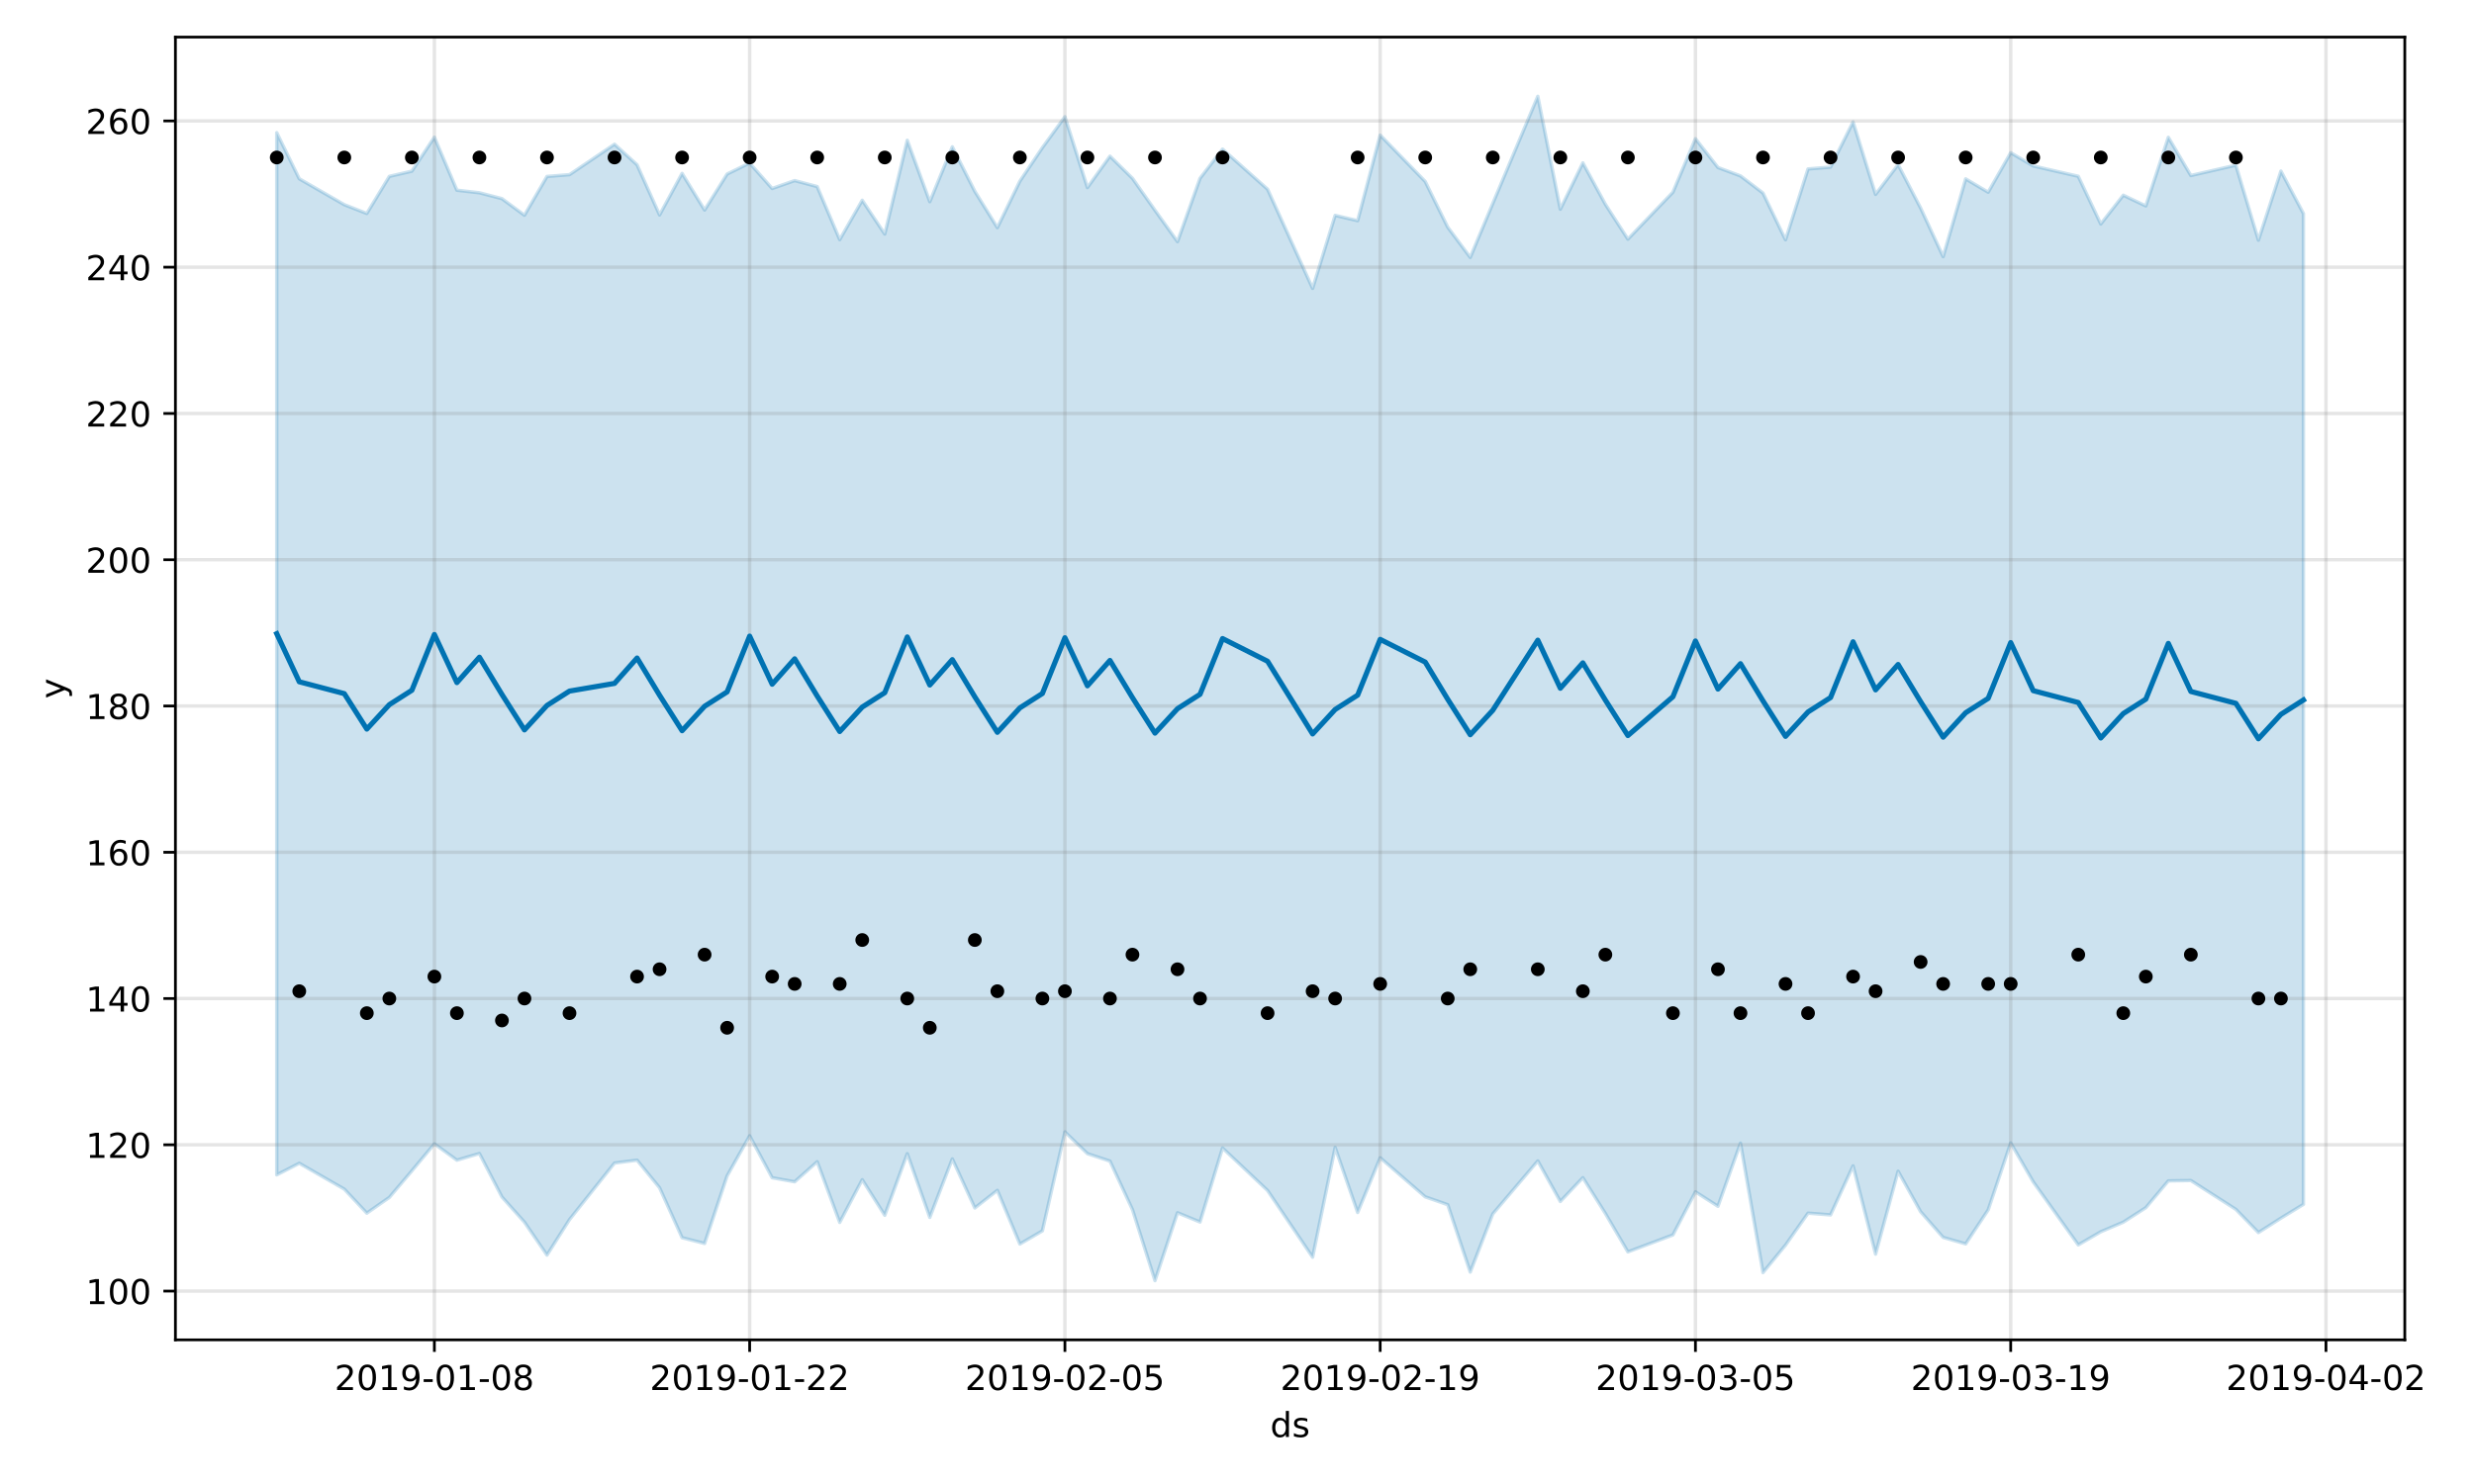 <?xml version="1.0" encoding="utf-8" standalone="no"?>
<!DOCTYPE svg PUBLIC "-//W3C//DTD SVG 1.1//EN"
  "http://www.w3.org/Graphics/SVG/1.1/DTD/svg11.dtd">
<!-- Created with matplotlib (https://matplotlib.org/) -->
<svg height="432pt" version="1.1" viewBox="0 0 720 432" width="720pt" xmlns="http://www.w3.org/2000/svg" xmlns:xlink="http://www.w3.org/1999/xlink">
 <defs>
  <style type="text/css">
*{stroke-linecap:butt;stroke-linejoin:round;}
  </style>
 </defs>
 <g id="figure_1">
  <g id="patch_1">
   <path d="M 0 432 
L 720 432 
L 720 0 
L 0 0 
z
" style="fill:#ffffff;"/>
  </g>
  <g id="axes_1">
   <g id="patch_2">
    <path d="M 51.05 390.04 
L 699.857 390.04 
L 699.857 10.8 
L 51.05 10.8 
z
" style="fill:#ffffff;"/>
   </g>
   <g id="PolyCollection_1">
    <defs>
     <path d="M 80.541 -393.381 
L 80.541 -89.996 
L 87.095 -93.361 
L 100.202 -85.835 
L 106.756 -78.847 
L 113.309 -83.424 
L 119.863 -91.156 
L 126.417 -99.025 
L 132.97 -94.269 
L 139.524 -96.205 
L 146.077 -83.553 
L 152.631 -76.226 
L 159.185 -66.635 
L 165.738 -76.969 
L 178.845 -93.434 
L 185.399 -94.267 
L 191.953 -86.237 
L 198.506 -71.701 
L 205.06 -70.023 
L 211.613 -89.685 
L 218.167 -101.369 
L 224.721 -89.151 
L 231.274 -87.975 
L 237.828 -93.815 
L 244.381 -76.148 
L 250.935 -88.583 
L 257.489 -78.221 
L 264.042 -96.158 
L 270.596 -77.611 
L 277.15 -94.63 
L 283.703 -80.352 
L 290.257 -85.482 
L 296.81 -69.856 
L 303.364 -73.686 
L 309.918 -102.503 
L 316.471 -96.165 
L 323.025 -93.994 
L 329.578 -79.874 
L 336.132 -59.198 
L 342.686 -78.969 
L 349.239 -76.263 
L 355.793 -97.801 
L 368.9 -85.433 
L 382.007 -66.019 
L 388.561 -97.973 
L 395.114 -79.036 
L 401.668 -94.967 
L 414.775 -83.598 
L 421.329 -81.304 
L 427.883 -61.686 
L 434.436 -78.603 
L 447.543 -94.046 
L 454.097 -82.238 
L 460.651 -89.167 
L 467.204 -78.758 
L 473.758 -67.573 
L 486.865 -72.503 
L 493.419 -85.05 
L 499.972 -80.842 
L 506.526 -99.226 
L 513.079 -61.543 
L 519.633 -69.539 
L 526.187 -78.841 
L 532.74 -78.332 
L 539.294 -92.609 
L 545.847 -66.917 
L 552.401 -91.048 
L 558.955 -79.262 
L 565.508 -71.784 
L 572.062 -69.901 
L 578.616 -79.803 
L 585.169 -99.294 
L 591.723 -87.96 
L 604.83 -69.609 
L 611.384 -73.428 
L 617.937 -76.222 
L 624.491 -80.435 
L 631.044 -88.238 
L 637.598 -88.341 
L 650.705 -79.944 
L 657.259 -73.201 
L 663.812 -77.386 
L 670.366 -81.41 
L 670.366 -369.826 
L 670.366 -369.826 
L 663.812 -382.202 
L 657.259 -362.085 
L 650.705 -383.914 
L 637.598 -380.907 
L 631.044 -392.021 
L 624.491 -372.054 
L 617.937 -375.173 
L 611.384 -366.795 
L 604.83 -380.685 
L 591.723 -383.688 
L 585.169 -387.545 
L 578.616 -376.045 
L 572.062 -379.928 
L 565.508 -357.292 
L 558.955 -371.444 
L 552.401 -384.07 
L 545.847 -375.412 
L 539.294 -396.512 
L 532.74 -383.364 
L 526.187 -382.821 
L 519.633 -362.2 
L 513.079 -375.811 
L 506.526 -380.797 
L 499.972 -383.238 
L 493.419 -391.626 
L 486.865 -376.052 
L 473.758 -362.384 
L 467.204 -372.544 
L 460.651 -384.582 
L 454.097 -371.089 
L 447.543 -403.962 
L 434.436 -372.758 
L 427.883 -357.065 
L 421.329 -365.869 
L 414.775 -379.168 
L 401.668 -392.668 
L 395.114 -367.762 
L 388.561 -369.302 
L 382.007 -348.052 
L 368.9 -376.914 
L 355.793 -388.584 
L 349.239 -380.084 
L 342.686 -361.66 
L 336.132 -370.795 
L 329.578 -380.085 
L 323.025 -386.532 
L 316.471 -377.391 
L 309.918 -398.018 
L 303.364 -389.014 
L 296.81 -379.254 
L 290.257 -365.742 
L 283.703 -376.313 
L 277.15 -389.254 
L 270.596 -373.282 
L 264.042 -391.161 
L 257.489 -363.867 
L 250.935 -373.703 
L 244.381 -362.241 
L 237.828 -377.69 
L 231.274 -379.432 
L 224.721 -377.131 
L 218.167 -384.53 
L 211.613 -381.339 
L 205.06 -370.859 
L 198.506 -381.523 
L 191.953 -369.423 
L 185.399 -384.034 
L 178.845 -390.013 
L 165.738 -381.158 
L 159.185 -380.632 
L 152.631 -369.347 
L 146.077 -374.176 
L 139.524 -375.884 
L 132.97 -376.633 
L 126.417 -392.06 
L 119.863 -382.173 
L 113.309 -380.656 
L 106.756 -369.859 
L 100.202 -372.423 
L 87.095 -379.963 
L 80.541 -393.381 
z
" id="m16033a9726" style="stroke:#0072b2;stroke-opacity:0.2;"/>
    </defs>
    <g clip-path="url(#pa8def4786b)">
     <use style="fill:#0072b2;fill-opacity:0.2;stroke:#0072b2;stroke-opacity:0.2;" x="0" xlink:href="#m16033a9726" y="432"/>
    </g>
   </g>
   <g id="matplotlib.axis_1">
    <g id="xtick_1">
     <g id="line2d_1">
      <path clip-path="url(#pa8def4786b)" d="M 126.417 390.04 
L 126.417 10.8 
" style="fill:none;stroke:#808080;stroke-linecap:square;stroke-opacity:0.2;"/>
     </g>
     <g id="line2d_2">
      <defs>
       <path d="M 0 0 
L 0 3.5 
" id="m06841e1b69" style="stroke:#000000;stroke-width:0.8;"/>
      </defs>
      <g>
       <use style="stroke:#000000;stroke-width:0.8;" x="126.417" xlink:href="#m06841e1b69" y="390.04"/>
      </g>
     </g>
     <g id="text_1">
      <!-- 2019-01-08 -->
      <defs>
       <path d="M 19.188 8.297 
L 53.609 8.297 
L 53.609 0 
L 7.328 0 
L 7.328 8.297 
Q 12.938 14.109 22.625 23.891 
Q 32.328 33.688 34.812 36.531 
Q 39.547 41.844 41.422 45.531 
Q 43.312 49.219 43.312 52.781 
Q 43.312 58.594 39.234 62.25 
Q 35.156 65.922 28.609 65.922 
Q 23.969 65.922 18.812 64.312 
Q 13.672 62.703 7.812 59.422 
L 7.812 69.391 
Q 13.766 71.781 18.938 73 
Q 24.125 74.219 28.422 74.219 
Q 39.75 74.219 46.484 68.547 
Q 53.219 62.891 53.219 53.422 
Q 53.219 48.922 51.531 44.891 
Q 49.859 40.875 45.406 35.406 
Q 44.188 33.984 37.641 27.219 
Q 31.109 20.453 19.188 8.297 
z
" id="DejaVuSans-50"/>
       <path d="M 31.781 66.406 
Q 24.172 66.406 20.328 58.906 
Q 16.5 51.422 16.5 36.375 
Q 16.5 21.391 20.328 13.891 
Q 24.172 6.391 31.781 6.391 
Q 39.453 6.391 43.281 13.891 
Q 47.125 21.391 47.125 36.375 
Q 47.125 51.422 43.281 58.906 
Q 39.453 66.406 31.781 66.406 
z
M 31.781 74.219 
Q 44.047 74.219 50.516 64.516 
Q 56.984 54.828 56.984 36.375 
Q 56.984 17.969 50.516 8.266 
Q 44.047 -1.422 31.781 -1.422 
Q 19.531 -1.422 13.062 8.266 
Q 6.594 17.969 6.594 36.375 
Q 6.594 54.828 13.062 64.516 
Q 19.531 74.219 31.781 74.219 
z
" id="DejaVuSans-48"/>
       <path d="M 12.406 8.297 
L 28.516 8.297 
L 28.516 63.922 
L 10.984 60.406 
L 10.984 69.391 
L 28.422 72.906 
L 38.281 72.906 
L 38.281 8.297 
L 54.391 8.297 
L 54.391 0 
L 12.406 0 
z
" id="DejaVuSans-49"/>
       <path d="M 10.984 1.516 
L 10.984 10.5 
Q 14.703 8.734 18.5 7.812 
Q 22.312 6.891 25.984 6.891 
Q 35.75 6.891 40.891 13.453 
Q 46.047 20.016 46.781 33.406 
Q 43.953 29.203 39.594 26.953 
Q 35.25 24.703 29.984 24.703 
Q 19.047 24.703 12.672 31.312 
Q 6.297 37.938 6.297 49.422 
Q 6.297 60.641 12.938 67.422 
Q 19.578 74.219 30.609 74.219 
Q 43.266 74.219 49.922 64.516 
Q 56.594 54.828 56.594 36.375 
Q 56.594 19.141 48.406 8.859 
Q 40.234 -1.422 26.422 -1.422 
Q 22.703 -1.422 18.891 -0.688 
Q 15.094 0.047 10.984 1.516 
z
M 30.609 32.422 
Q 37.25 32.422 41.125 36.953 
Q 45.016 41.5 45.016 49.422 
Q 45.016 57.281 41.125 61.844 
Q 37.25 66.406 30.609 66.406 
Q 23.969 66.406 20.094 61.844 
Q 16.219 57.281 16.219 49.422 
Q 16.219 41.5 20.094 36.953 
Q 23.969 32.422 30.609 32.422 
z
" id="DejaVuSans-57"/>
       <path d="M 4.891 31.391 
L 31.203 31.391 
L 31.203 23.391 
L 4.891 23.391 
z
" id="DejaVuSans-45"/>
       <path d="M 31.781 34.625 
Q 24.75 34.625 20.719 30.859 
Q 16.703 27.094 16.703 20.516 
Q 16.703 13.922 20.719 10.156 
Q 24.75 6.391 31.781 6.391 
Q 38.812 6.391 42.859 10.172 
Q 46.922 13.969 46.922 20.516 
Q 46.922 27.094 42.891 30.859 
Q 38.875 34.625 31.781 34.625 
z
M 21.922 38.812 
Q 15.578 40.375 12.031 44.719 
Q 8.5 49.078 8.5 55.328 
Q 8.5 64.062 14.719 69.141 
Q 20.953 74.219 31.781 74.219 
Q 42.672 74.219 48.875 69.141 
Q 55.078 64.062 55.078 55.328 
Q 55.078 49.078 51.531 44.719 
Q 48 40.375 41.703 38.812 
Q 48.828 37.156 52.797 32.312 
Q 56.781 27.484 56.781 20.516 
Q 56.781 9.906 50.312 4.234 
Q 43.844 -1.422 31.781 -1.422 
Q 19.734 -1.422 13.25 4.234 
Q 6.781 9.906 6.781 20.516 
Q 6.781 27.484 10.781 32.312 
Q 14.797 37.156 21.922 38.812 
z
M 18.312 54.391 
Q 18.312 48.734 21.844 45.562 
Q 25.391 42.391 31.781 42.391 
Q 38.141 42.391 41.719 45.562 
Q 45.312 48.734 45.312 54.391 
Q 45.312 60.062 41.719 63.234 
Q 38.141 66.406 31.781 66.406 
Q 25.391 66.406 21.844 63.234 
Q 18.312 60.062 18.312 54.391 
z
" id="DejaVuSans-56"/>
      </defs>
      <g transform="translate(97.359 404.638)scale(0.1 -0.1)">
       <use xlink:href="#DejaVuSans-50"/>
       <use x="63.623" xlink:href="#DejaVuSans-48"/>
       <use x="127.246" xlink:href="#DejaVuSans-49"/>
       <use x="190.869" xlink:href="#DejaVuSans-57"/>
       <use x="254.492" xlink:href="#DejaVuSans-45"/>
       <use x="290.576" xlink:href="#DejaVuSans-48"/>
       <use x="354.199" xlink:href="#DejaVuSans-49"/>
       <use x="417.822" xlink:href="#DejaVuSans-45"/>
       <use x="453.906" xlink:href="#DejaVuSans-48"/>
       <use x="517.529" xlink:href="#DejaVuSans-56"/>
      </g>
     </g>
    </g>
    <g id="xtick_2">
     <g id="line2d_3">
      <path clip-path="url(#pa8def4786b)" d="M 218.167 390.04 
L 218.167 10.8 
" style="fill:none;stroke:#808080;stroke-linecap:square;stroke-opacity:0.2;"/>
     </g>
     <g id="line2d_4">
      <g>
       <use style="stroke:#000000;stroke-width:0.8;" x="218.167" xlink:href="#m06841e1b69" y="390.04"/>
      </g>
     </g>
     <g id="text_2">
      <!-- 2019-01-22 -->
      <g transform="translate(189.109 404.638)scale(0.1 -0.1)">
       <use xlink:href="#DejaVuSans-50"/>
       <use x="63.623" xlink:href="#DejaVuSans-48"/>
       <use x="127.246" xlink:href="#DejaVuSans-49"/>
       <use x="190.869" xlink:href="#DejaVuSans-57"/>
       <use x="254.492" xlink:href="#DejaVuSans-45"/>
       <use x="290.576" xlink:href="#DejaVuSans-48"/>
       <use x="354.199" xlink:href="#DejaVuSans-49"/>
       <use x="417.822" xlink:href="#DejaVuSans-45"/>
       <use x="453.906" xlink:href="#DejaVuSans-50"/>
       <use x="517.529" xlink:href="#DejaVuSans-50"/>
      </g>
     </g>
    </g>
    <g id="xtick_3">
     <g id="line2d_5">
      <path clip-path="url(#pa8def4786b)" d="M 309.918 390.04 
L 309.918 10.8 
" style="fill:none;stroke:#808080;stroke-linecap:square;stroke-opacity:0.2;"/>
     </g>
     <g id="line2d_6">
      <g>
       <use style="stroke:#000000;stroke-width:0.8;" x="309.918" xlink:href="#m06841e1b69" y="390.04"/>
      </g>
     </g>
     <g id="text_3">
      <!-- 2019-02-05 -->
      <defs>
       <path d="M 10.797 72.906 
L 49.516 72.906 
L 49.516 64.594 
L 19.828 64.594 
L 19.828 46.734 
Q 21.969 47.469 24.109 47.828 
Q 26.266 48.188 28.422 48.188 
Q 40.625 48.188 47.75 41.5 
Q 54.891 34.812 54.891 23.391 
Q 54.891 11.625 47.562 5.094 
Q 40.234 -1.422 26.906 -1.422 
Q 22.312 -1.422 17.547 -0.641 
Q 12.797 0.141 7.719 1.703 
L 7.719 11.625 
Q 12.109 9.234 16.797 8.062 
Q 21.484 6.891 26.703 6.891 
Q 35.156 6.891 40.078 11.328 
Q 45.016 15.766 45.016 23.391 
Q 45.016 31 40.078 35.438 
Q 35.156 39.891 26.703 39.891 
Q 22.75 39.891 18.812 39.016 
Q 14.891 38.141 10.797 36.281 
z
" id="DejaVuSans-53"/>
      </defs>
      <g transform="translate(280.86 404.638)scale(0.1 -0.1)">
       <use xlink:href="#DejaVuSans-50"/>
       <use x="63.623" xlink:href="#DejaVuSans-48"/>
       <use x="127.246" xlink:href="#DejaVuSans-49"/>
       <use x="190.869" xlink:href="#DejaVuSans-57"/>
       <use x="254.492" xlink:href="#DejaVuSans-45"/>
       <use x="290.576" xlink:href="#DejaVuSans-48"/>
       <use x="354.199" xlink:href="#DejaVuSans-50"/>
       <use x="417.822" xlink:href="#DejaVuSans-45"/>
       <use x="453.906" xlink:href="#DejaVuSans-48"/>
       <use x="517.529" xlink:href="#DejaVuSans-53"/>
      </g>
     </g>
    </g>
    <g id="xtick_4">
     <g id="line2d_7">
      <path clip-path="url(#pa8def4786b)" d="M 401.668 390.04 
L 401.668 10.8 
" style="fill:none;stroke:#808080;stroke-linecap:square;stroke-opacity:0.2;"/>
     </g>
     <g id="line2d_8">
      <g>
       <use style="stroke:#000000;stroke-width:0.8;" x="401.668" xlink:href="#m06841e1b69" y="390.04"/>
      </g>
     </g>
     <g id="text_4">
      <!-- 2019-02-19 -->
      <g transform="translate(372.61 404.638)scale(0.1 -0.1)">
       <use xlink:href="#DejaVuSans-50"/>
       <use x="63.623" xlink:href="#DejaVuSans-48"/>
       <use x="127.246" xlink:href="#DejaVuSans-49"/>
       <use x="190.869" xlink:href="#DejaVuSans-57"/>
       <use x="254.492" xlink:href="#DejaVuSans-45"/>
       <use x="290.576" xlink:href="#DejaVuSans-48"/>
       <use x="354.199" xlink:href="#DejaVuSans-50"/>
       <use x="417.822" xlink:href="#DejaVuSans-45"/>
       <use x="453.906" xlink:href="#DejaVuSans-49"/>
       <use x="517.529" xlink:href="#DejaVuSans-57"/>
      </g>
     </g>
    </g>
    <g id="xtick_5">
     <g id="line2d_9">
      <path clip-path="url(#pa8def4786b)" d="M 493.419 390.04 
L 493.419 10.8 
" style="fill:none;stroke:#808080;stroke-linecap:square;stroke-opacity:0.2;"/>
     </g>
     <g id="line2d_10">
      <g>
       <use style="stroke:#000000;stroke-width:0.8;" x="493.419" xlink:href="#m06841e1b69" y="390.04"/>
      </g>
     </g>
     <g id="text_5">
      <!-- 2019-03-05 -->
      <defs>
       <path d="M 40.578 39.312 
Q 47.656 37.797 51.625 33 
Q 55.609 28.219 55.609 21.188 
Q 55.609 10.406 48.188 4.484 
Q 40.766 -1.422 27.094 -1.422 
Q 22.516 -1.422 17.656 -0.516 
Q 12.797 0.391 7.625 2.203 
L 7.625 11.719 
Q 11.719 9.328 16.594 8.109 
Q 21.484 6.891 26.812 6.891 
Q 36.078 6.891 40.938 10.547 
Q 45.797 14.203 45.797 21.188 
Q 45.797 27.641 41.281 31.266 
Q 36.766 34.906 28.719 34.906 
L 20.219 34.906 
L 20.219 43.016 
L 29.109 43.016 
Q 36.375 43.016 40.234 45.922 
Q 44.094 48.828 44.094 54.297 
Q 44.094 59.906 40.109 62.906 
Q 36.141 65.922 28.719 65.922 
Q 24.656 65.922 20.016 65.031 
Q 15.375 64.156 9.812 62.312 
L 9.812 71.094 
Q 15.438 72.656 20.344 73.438 
Q 25.25 74.219 29.594 74.219 
Q 40.828 74.219 47.359 69.109 
Q 53.906 64.016 53.906 55.328 
Q 53.906 49.266 50.438 45.094 
Q 46.969 40.922 40.578 39.312 
z
" id="DejaVuSans-51"/>
      </defs>
      <g transform="translate(464.361 404.638)scale(0.1 -0.1)">
       <use xlink:href="#DejaVuSans-50"/>
       <use x="63.623" xlink:href="#DejaVuSans-48"/>
       <use x="127.246" xlink:href="#DejaVuSans-49"/>
       <use x="190.869" xlink:href="#DejaVuSans-57"/>
       <use x="254.492" xlink:href="#DejaVuSans-45"/>
       <use x="290.576" xlink:href="#DejaVuSans-48"/>
       <use x="354.199" xlink:href="#DejaVuSans-51"/>
       <use x="417.822" xlink:href="#DejaVuSans-45"/>
       <use x="453.906" xlink:href="#DejaVuSans-48"/>
       <use x="517.529" xlink:href="#DejaVuSans-53"/>
      </g>
     </g>
    </g>
    <g id="xtick_6">
     <g id="line2d_11">
      <path clip-path="url(#pa8def4786b)" d="M 585.169 390.04 
L 585.169 10.8 
" style="fill:none;stroke:#808080;stroke-linecap:square;stroke-opacity:0.2;"/>
     </g>
     <g id="line2d_12">
      <g>
       <use style="stroke:#000000;stroke-width:0.8;" x="585.169" xlink:href="#m06841e1b69" y="390.04"/>
      </g>
     </g>
     <g id="text_6">
      <!-- 2019-03-19 -->
      <g transform="translate(556.111 404.638)scale(0.1 -0.1)">
       <use xlink:href="#DejaVuSans-50"/>
       <use x="63.623" xlink:href="#DejaVuSans-48"/>
       <use x="127.246" xlink:href="#DejaVuSans-49"/>
       <use x="190.869" xlink:href="#DejaVuSans-57"/>
       <use x="254.492" xlink:href="#DejaVuSans-45"/>
       <use x="290.576" xlink:href="#DejaVuSans-48"/>
       <use x="354.199" xlink:href="#DejaVuSans-51"/>
       <use x="417.822" xlink:href="#DejaVuSans-45"/>
       <use x="453.906" xlink:href="#DejaVuSans-49"/>
       <use x="517.529" xlink:href="#DejaVuSans-57"/>
      </g>
     </g>
    </g>
    <g id="xtick_7">
     <g id="line2d_13">
      <path clip-path="url(#pa8def4786b)" d="M 676.92 390.04 
L 676.92 10.8 
" style="fill:none;stroke:#808080;stroke-linecap:square;stroke-opacity:0.2;"/>
     </g>
     <g id="line2d_14">
      <g>
       <use style="stroke:#000000;stroke-width:0.8;" x="676.92" xlink:href="#m06841e1b69" y="390.04"/>
      </g>
     </g>
     <g id="text_7">
      <!-- 2019-04-02 -->
      <defs>
       <path d="M 37.797 64.312 
L 12.891 25.391 
L 37.797 25.391 
z
M 35.203 72.906 
L 47.609 72.906 
L 47.609 25.391 
L 58.016 25.391 
L 58.016 17.188 
L 47.609 17.188 
L 47.609 0 
L 37.797 0 
L 37.797 17.188 
L 4.891 17.188 
L 4.891 26.703 
z
" id="DejaVuSans-52"/>
      </defs>
      <g transform="translate(647.862 404.638)scale(0.1 -0.1)">
       <use xlink:href="#DejaVuSans-50"/>
       <use x="63.623" xlink:href="#DejaVuSans-48"/>
       <use x="127.246" xlink:href="#DejaVuSans-49"/>
       <use x="190.869" xlink:href="#DejaVuSans-57"/>
       <use x="254.492" xlink:href="#DejaVuSans-45"/>
       <use x="290.576" xlink:href="#DejaVuSans-48"/>
       <use x="354.199" xlink:href="#DejaVuSans-52"/>
       <use x="417.822" xlink:href="#DejaVuSans-45"/>
       <use x="453.906" xlink:href="#DejaVuSans-48"/>
       <use x="517.529" xlink:href="#DejaVuSans-50"/>
      </g>
     </g>
    </g>
    <g id="text_8">
     <!-- ds -->
     <defs>
      <path d="M 45.406 46.391 
L 45.406 75.984 
L 54.391 75.984 
L 54.391 0 
L 45.406 0 
L 45.406 8.203 
Q 42.578 3.328 38.25 0.953 
Q 33.938 -1.422 27.875 -1.422 
Q 17.969 -1.422 11.734 6.484 
Q 5.516 14.406 5.516 27.297 
Q 5.516 40.188 11.734 48.094 
Q 17.969 56 27.875 56 
Q 33.938 56 38.25 53.625 
Q 42.578 51.266 45.406 46.391 
z
M 14.797 27.297 
Q 14.797 17.391 18.875 11.75 
Q 22.953 6.109 30.078 6.109 
Q 37.203 6.109 41.297 11.75 
Q 45.406 17.391 45.406 27.297 
Q 45.406 37.203 41.297 42.844 
Q 37.203 48.484 30.078 48.484 
Q 22.953 48.484 18.875 42.844 
Q 14.797 37.203 14.797 27.297 
z
" id="DejaVuSans-100"/>
      <path d="M 44.281 53.078 
L 44.281 44.578 
Q 40.484 46.531 36.375 47.5 
Q 32.281 48.484 27.875 48.484 
Q 21.188 48.484 17.844 46.438 
Q 14.5 44.391 14.5 40.281 
Q 14.5 37.156 16.891 35.375 
Q 19.281 33.594 26.516 31.984 
L 29.594 31.297 
Q 39.156 29.25 43.188 25.516 
Q 47.219 21.781 47.219 15.094 
Q 47.219 7.469 41.188 3.016 
Q 35.156 -1.422 24.609 -1.422 
Q 20.219 -1.422 15.453 -0.562 
Q 10.688 0.297 5.422 2 
L 5.422 11.281 
Q 10.406 8.688 15.234 7.391 
Q 20.062 6.109 24.812 6.109 
Q 31.156 6.109 34.562 8.281 
Q 37.984 10.453 37.984 14.406 
Q 37.984 18.062 35.516 20.016 
Q 33.062 21.969 24.703 23.781 
L 21.578 24.516 
Q 13.234 26.266 9.516 29.906 
Q 5.812 33.547 5.812 39.891 
Q 5.812 47.609 11.281 51.797 
Q 16.75 56 26.812 56 
Q 31.781 56 36.172 55.266 
Q 40.578 54.547 44.281 53.078 
z
" id="DejaVuSans-115"/>
     </defs>
     <g transform="translate(369.675 418.317)scale(0.1 -0.1)">
      <use xlink:href="#DejaVuSans-100"/>
      <use x="63.477" xlink:href="#DejaVuSans-115"/>
     </g>
    </g>
   </g>
   <g id="matplotlib.axis_2">
    <g id="ytick_1">
     <g id="line2d_15">
      <path clip-path="url(#pa8def4786b)" d="M 51.05 375.834 
L 699.857 375.834 
" style="fill:none;stroke:#808080;stroke-linecap:square;stroke-opacity:0.2;"/>
     </g>
     <g id="line2d_16">
      <defs>
       <path d="M 0 0 
L -3.5 0 
" id="m96e57f41ef" style="stroke:#000000;stroke-width:0.8;"/>
      </defs>
      <g>
       <use style="stroke:#000000;stroke-width:0.8;" x="51.05" xlink:href="#m96e57f41ef" y="375.834"/>
      </g>
     </g>
     <g id="text_9">
      <!-- 100 -->
      <g transform="translate(24.962 379.633)scale(0.1 -0.1)">
       <use xlink:href="#DejaVuSans-49"/>
       <use x="63.623" xlink:href="#DejaVuSans-48"/>
       <use x="127.246" xlink:href="#DejaVuSans-48"/>
      </g>
     </g>
    </g>
    <g id="ytick_2">
     <g id="line2d_17">
      <path clip-path="url(#pa8def4786b)" d="M 51.05 333.255 
L 699.857 333.255 
" style="fill:none;stroke:#808080;stroke-linecap:square;stroke-opacity:0.2;"/>
     </g>
     <g id="line2d_18">
      <g>
       <use style="stroke:#000000;stroke-width:0.8;" x="51.05" xlink:href="#m96e57f41ef" y="333.255"/>
      </g>
     </g>
     <g id="text_10">
      <!-- 120 -->
      <g transform="translate(24.962 337.054)scale(0.1 -0.1)">
       <use xlink:href="#DejaVuSans-49"/>
       <use x="63.623" xlink:href="#DejaVuSans-50"/>
       <use x="127.246" xlink:href="#DejaVuSans-48"/>
      </g>
     </g>
    </g>
    <g id="ytick_3">
     <g id="line2d_19">
      <path clip-path="url(#pa8def4786b)" d="M 51.05 290.676 
L 699.857 290.676 
" style="fill:none;stroke:#808080;stroke-linecap:square;stroke-opacity:0.2;"/>
     </g>
     <g id="line2d_20">
      <g>
       <use style="stroke:#000000;stroke-width:0.8;" x="51.05" xlink:href="#m96e57f41ef" y="290.676"/>
      </g>
     </g>
     <g id="text_11">
      <!-- 140 -->
      <g transform="translate(24.962 294.475)scale(0.1 -0.1)">
       <use xlink:href="#DejaVuSans-49"/>
       <use x="63.623" xlink:href="#DejaVuSans-52"/>
       <use x="127.246" xlink:href="#DejaVuSans-48"/>
      </g>
     </g>
    </g>
    <g id="ytick_4">
     <g id="line2d_21">
      <path clip-path="url(#pa8def4786b)" d="M 51.05 248.097 
L 699.857 248.097 
" style="fill:none;stroke:#808080;stroke-linecap:square;stroke-opacity:0.2;"/>
     </g>
     <g id="line2d_22">
      <g>
       <use style="stroke:#000000;stroke-width:0.8;" x="51.05" xlink:href="#m96e57f41ef" y="248.097"/>
      </g>
     </g>
     <g id="text_12">
      <!-- 160 -->
      <defs>
       <path d="M 33.016 40.375 
Q 26.375 40.375 22.484 35.828 
Q 18.609 31.297 18.609 23.391 
Q 18.609 15.531 22.484 10.953 
Q 26.375 6.391 33.016 6.391 
Q 39.656 6.391 43.531 10.953 
Q 47.406 15.531 47.406 23.391 
Q 47.406 31.297 43.531 35.828 
Q 39.656 40.375 33.016 40.375 
z
M 52.594 71.297 
L 52.594 62.312 
Q 48.875 64.062 45.094 64.984 
Q 41.312 65.922 37.594 65.922 
Q 27.828 65.922 22.672 59.328 
Q 17.531 52.734 16.797 39.406 
Q 19.672 43.656 24.016 45.922 
Q 28.375 48.188 33.594 48.188 
Q 44.578 48.188 50.953 41.516 
Q 57.328 34.859 57.328 23.391 
Q 57.328 12.156 50.688 5.359 
Q 44.047 -1.422 33.016 -1.422 
Q 20.359 -1.422 13.672 8.266 
Q 6.984 17.969 6.984 36.375 
Q 6.984 53.656 15.188 63.938 
Q 23.391 74.219 37.203 74.219 
Q 40.922 74.219 44.703 73.484 
Q 48.484 72.75 52.594 71.297 
z
" id="DejaVuSans-54"/>
      </defs>
      <g transform="translate(24.962 251.896)scale(0.1 -0.1)">
       <use xlink:href="#DejaVuSans-49"/>
       <use x="63.623" xlink:href="#DejaVuSans-54"/>
       <use x="127.246" xlink:href="#DejaVuSans-48"/>
      </g>
     </g>
    </g>
    <g id="ytick_5">
     <g id="line2d_23">
      <path clip-path="url(#pa8def4786b)" d="M 51.05 205.517 
L 699.857 205.517 
" style="fill:none;stroke:#808080;stroke-linecap:square;stroke-opacity:0.2;"/>
     </g>
     <g id="line2d_24">
      <g>
       <use style="stroke:#000000;stroke-width:0.8;" x="51.05" xlink:href="#m96e57f41ef" y="205.517"/>
      </g>
     </g>
     <g id="text_13">
      <!-- 180 -->
      <g transform="translate(24.962 209.317)scale(0.1 -0.1)">
       <use xlink:href="#DejaVuSans-49"/>
       <use x="63.623" xlink:href="#DejaVuSans-56"/>
       <use x="127.246" xlink:href="#DejaVuSans-48"/>
      </g>
     </g>
    </g>
    <g id="ytick_6">
     <g id="line2d_25">
      <path clip-path="url(#pa8def4786b)" d="M 51.05 162.938 
L 699.857 162.938 
" style="fill:none;stroke:#808080;stroke-linecap:square;stroke-opacity:0.2;"/>
     </g>
     <g id="line2d_26">
      <g>
       <use style="stroke:#000000;stroke-width:0.8;" x="51.05" xlink:href="#m96e57f41ef" y="162.938"/>
      </g>
     </g>
     <g id="text_14">
      <!-- 200 -->
      <g transform="translate(24.962 166.738)scale(0.1 -0.1)">
       <use xlink:href="#DejaVuSans-50"/>
       <use x="63.623" xlink:href="#DejaVuSans-48"/>
       <use x="127.246" xlink:href="#DejaVuSans-48"/>
      </g>
     </g>
    </g>
    <g id="ytick_7">
     <g id="line2d_27">
      <path clip-path="url(#pa8def4786b)" d="M 51.05 120.359 
L 699.857 120.359 
" style="fill:none;stroke:#808080;stroke-linecap:square;stroke-opacity:0.2;"/>
     </g>
     <g id="line2d_28">
      <g>
       <use style="stroke:#000000;stroke-width:0.8;" x="51.05" xlink:href="#m96e57f41ef" y="120.359"/>
      </g>
     </g>
     <g id="text_15">
      <!-- 220 -->
      <g transform="translate(24.962 124.158)scale(0.1 -0.1)">
       <use xlink:href="#DejaVuSans-50"/>
       <use x="63.623" xlink:href="#DejaVuSans-50"/>
       <use x="127.246" xlink:href="#DejaVuSans-48"/>
      </g>
     </g>
    </g>
    <g id="ytick_8">
     <g id="line2d_29">
      <path clip-path="url(#pa8def4786b)" d="M 51.05 77.78 
L 699.857 77.78 
" style="fill:none;stroke:#808080;stroke-linecap:square;stroke-opacity:0.2;"/>
     </g>
     <g id="line2d_30">
      <g>
       <use style="stroke:#000000;stroke-width:0.8;" x="51.05" xlink:href="#m96e57f41ef" y="77.78"/>
      </g>
     </g>
     <g id="text_16">
      <!-- 240 -->
      <g transform="translate(24.962 81.579)scale(0.1 -0.1)">
       <use xlink:href="#DejaVuSans-50"/>
       <use x="63.623" xlink:href="#DejaVuSans-52"/>
       <use x="127.246" xlink:href="#DejaVuSans-48"/>
      </g>
     </g>
    </g>
    <g id="ytick_9">
     <g id="line2d_31">
      <path clip-path="url(#pa8def4786b)" d="M 51.05 35.201 
L 699.857 35.201 
" style="fill:none;stroke:#808080;stroke-linecap:square;stroke-opacity:0.2;"/>
     </g>
     <g id="line2d_32">
      <g>
       <use style="stroke:#000000;stroke-width:0.8;" x="51.05" xlink:href="#m96e57f41ef" y="35.201"/>
      </g>
     </g>
     <g id="text_17">
      <!-- 260 -->
      <g transform="translate(24.962 39)scale(0.1 -0.1)">
       <use xlink:href="#DejaVuSans-50"/>
       <use x="63.623" xlink:href="#DejaVuSans-54"/>
       <use x="127.246" xlink:href="#DejaVuSans-48"/>
      </g>
     </g>
    </g>
    <g id="text_18">
     <!-- y -->
     <defs>
      <path d="M 32.172 -5.078 
Q 28.375 -14.844 24.75 -17.812 
Q 21.141 -20.797 15.094 -20.797 
L 7.906 -20.797 
L 7.906 -13.281 
L 13.188 -13.281 
Q 16.891 -13.281 18.938 -11.516 
Q 21 -9.766 23.484 -3.219 
L 25.094 0.875 
L 2.984 54.688 
L 12.5 54.688 
L 29.594 11.922 
L 46.688 54.688 
L 56.203 54.688 
z
" id="DejaVuSans-121"/>
     </defs>
     <g transform="translate(18.883 203.379)rotate(-90)scale(0.1 -0.1)">
      <use xlink:href="#DejaVuSans-121"/>
     </g>
    </g>
   </g>
   <g id="line2d_33">
    <defs>
     <path d="M 0 1.5 
C 0.398 1.5 0.779 1.342 1.061 1.061 
C 1.342 0.779 1.5 0.398 1.5 0 
C 1.5 -0.398 1.342 -0.779 1.061 -1.061 
C 0.779 -1.342 0.398 -1.5 0 -1.5 
C -0.398 -1.5 -0.779 -1.342 -1.061 -1.061 
C -1.342 -0.779 -1.5 -0.398 -1.5 0 
C -1.5 0.398 -1.342 0.779 -1.061 1.061 
C -0.779 1.342 -0.398 1.5 0 1.5 
z
" id="m4554e4e185" style="stroke:#000000;"/>
    </defs>
    <g clip-path="url(#pa8def4786b)">
     <use style="stroke:#000000;" x="80.541" xlink:href="#m4554e4e185" y="45.846"/>
     <use style="stroke:#000000;" x="87.095" xlink:href="#m4554e4e185" y="288.547"/>
     <use style="stroke:#000000;" x="100.202" xlink:href="#m4554e4e185" y="45.846"/>
     <use style="stroke:#000000;" x="106.756" xlink:href="#m4554e4e185" y="294.934"/>
     <use style="stroke:#000000;" x="113.309" xlink:href="#m4554e4e185" y="290.676"/>
     <use style="stroke:#000000;" x="119.863" xlink:href="#m4554e4e185" y="45.846"/>
     <use style="stroke:#000000;" x="126.417" xlink:href="#m4554e4e185" y="284.289"/>
     <use style="stroke:#000000;" x="132.97" xlink:href="#m4554e4e185" y="294.934"/>
     <use style="stroke:#000000;" x="139.524" xlink:href="#m4554e4e185" y="45.846"/>
     <use style="stroke:#000000;" x="146.077" xlink:href="#m4554e4e185" y="297.063"/>
     <use style="stroke:#000000;" x="152.631" xlink:href="#m4554e4e185" y="290.676"/>
     <use style="stroke:#000000;" x="159.185" xlink:href="#m4554e4e185" y="45.846"/>
     <use style="stroke:#000000;" x="165.738" xlink:href="#m4554e4e185" y="294.934"/>
     <use style="stroke:#000000;" x="178.845" xlink:href="#m4554e4e185" y="45.846"/>
     <use style="stroke:#000000;" x="185.399" xlink:href="#m4554e4e185" y="284.289"/>
     <use style="stroke:#000000;" x="191.953" xlink:href="#m4554e4e185" y="282.16"/>
     <use style="stroke:#000000;" x="198.506" xlink:href="#m4554e4e185" y="45.846"/>
     <use style="stroke:#000000;" x="205.06" xlink:href="#m4554e4e185" y="277.902"/>
     <use style="stroke:#000000;" x="211.613" xlink:href="#m4554e4e185" y="299.192"/>
     <use style="stroke:#000000;" x="218.167" xlink:href="#m4554e4e185" y="45.846"/>
     <use style="stroke:#000000;" x="224.721" xlink:href="#m4554e4e185" y="284.289"/>
     <use style="stroke:#000000;" x="231.274" xlink:href="#m4554e4e185" y="286.418"/>
     <use style="stroke:#000000;" x="237.828" xlink:href="#m4554e4e185" y="45.846"/>
     <use style="stroke:#000000;" x="244.381" xlink:href="#m4554e4e185" y="286.418"/>
     <use style="stroke:#000000;" x="250.935" xlink:href="#m4554e4e185" y="273.644"/>
     <use style="stroke:#000000;" x="257.489" xlink:href="#m4554e4e185" y="45.846"/>
     <use style="stroke:#000000;" x="264.042" xlink:href="#m4554e4e185" y="290.676"/>
     <use style="stroke:#000000;" x="270.596" xlink:href="#m4554e4e185" y="299.192"/>
     <use style="stroke:#000000;" x="277.15" xlink:href="#m4554e4e185" y="45.846"/>
     <use style="stroke:#000000;" x="283.703" xlink:href="#m4554e4e185" y="273.644"/>
     <use style="stroke:#000000;" x="290.257" xlink:href="#m4554e4e185" y="288.547"/>
     <use style="stroke:#000000;" x="296.81" xlink:href="#m4554e4e185" y="45.846"/>
     <use style="stroke:#000000;" x="303.364" xlink:href="#m4554e4e185" y="290.676"/>
     <use style="stroke:#000000;" x="309.918" xlink:href="#m4554e4e185" y="288.547"/>
     <use style="stroke:#000000;" x="316.471" xlink:href="#m4554e4e185" y="45.846"/>
     <use style="stroke:#000000;" x="323.025" xlink:href="#m4554e4e185" y="290.676"/>
     <use style="stroke:#000000;" x="329.578" xlink:href="#m4554e4e185" y="277.902"/>
     <use style="stroke:#000000;" x="336.132" xlink:href="#m4554e4e185" y="45.846"/>
     <use style="stroke:#000000;" x="342.686" xlink:href="#m4554e4e185" y="282.16"/>
     <use style="stroke:#000000;" x="349.239" xlink:href="#m4554e4e185" y="290.676"/>
     <use style="stroke:#000000;" x="355.793" xlink:href="#m4554e4e185" y="45.846"/>
     <use style="stroke:#000000;" x="368.9" xlink:href="#m4554e4e185" y="294.934"/>
     <use style="stroke:#000000;" x="382.007" xlink:href="#m4554e4e185" y="288.547"/>
     <use style="stroke:#000000;" x="388.561" xlink:href="#m4554e4e185" y="290.676"/>
     <use style="stroke:#000000;" x="395.114" xlink:href="#m4554e4e185" y="45.846"/>
     <use style="stroke:#000000;" x="401.668" xlink:href="#m4554e4e185" y="286.418"/>
     <use style="stroke:#000000;" x="414.775" xlink:href="#m4554e4e185" y="45.846"/>
     <use style="stroke:#000000;" x="421.329" xlink:href="#m4554e4e185" y="290.676"/>
     <use style="stroke:#000000;" x="427.883" xlink:href="#m4554e4e185" y="282.16"/>
     <use style="stroke:#000000;" x="434.436" xlink:href="#m4554e4e185" y="45.846"/>
     <use style="stroke:#000000;" x="447.543" xlink:href="#m4554e4e185" y="282.16"/>
     <use style="stroke:#000000;" x="454.097" xlink:href="#m4554e4e185" y="45.846"/>
     <use style="stroke:#000000;" x="460.651" xlink:href="#m4554e4e185" y="288.547"/>
     <use style="stroke:#000000;" x="467.204" xlink:href="#m4554e4e185" y="277.902"/>
     <use style="stroke:#000000;" x="473.758" xlink:href="#m4554e4e185" y="45.846"/>
     <use style="stroke:#000000;" x="486.865" xlink:href="#m4554e4e185" y="294.934"/>
     <use style="stroke:#000000;" x="493.419" xlink:href="#m4554e4e185" y="45.846"/>
     <use style="stroke:#000000;" x="499.972" xlink:href="#m4554e4e185" y="282.16"/>
     <use style="stroke:#000000;" x="506.526" xlink:href="#m4554e4e185" y="294.934"/>
     <use style="stroke:#000000;" x="513.079" xlink:href="#m4554e4e185" y="45.846"/>
     <use style="stroke:#000000;" x="519.633" xlink:href="#m4554e4e185" y="286.418"/>
     <use style="stroke:#000000;" x="526.187" xlink:href="#m4554e4e185" y="294.934"/>
     <use style="stroke:#000000;" x="532.74" xlink:href="#m4554e4e185" y="45.846"/>
     <use style="stroke:#000000;" x="539.294" xlink:href="#m4554e4e185" y="284.289"/>
     <use style="stroke:#000000;" x="545.847" xlink:href="#m4554e4e185" y="288.547"/>
     <use style="stroke:#000000;" x="552.401" xlink:href="#m4554e4e185" y="45.846"/>
     <use style="stroke:#000000;" x="558.955" xlink:href="#m4554e4e185" y="280.031"/>
     <use style="stroke:#000000;" x="565.508" xlink:href="#m4554e4e185" y="286.418"/>
     <use style="stroke:#000000;" x="572.062" xlink:href="#m4554e4e185" y="45.846"/>
     <use style="stroke:#000000;" x="578.616" xlink:href="#m4554e4e185" y="286.418"/>
     <use style="stroke:#000000;" x="585.169" xlink:href="#m4554e4e185" y="286.418"/>
     <use style="stroke:#000000;" x="591.723" xlink:href="#m4554e4e185" y="45.846"/>
     <use style="stroke:#000000;" x="604.83" xlink:href="#m4554e4e185" y="277.902"/>
     <use style="stroke:#000000;" x="611.384" xlink:href="#m4554e4e185" y="45.846"/>
     <use style="stroke:#000000;" x="617.937" xlink:href="#m4554e4e185" y="294.934"/>
     <use style="stroke:#000000;" x="624.491" xlink:href="#m4554e4e185" y="284.289"/>
     <use style="stroke:#000000;" x="631.044" xlink:href="#m4554e4e185" y="45.846"/>
     <use style="stroke:#000000;" x="637.598" xlink:href="#m4554e4e185" y="277.902"/>
     <use style="stroke:#000000;" x="650.705" xlink:href="#m4554e4e185" y="45.846"/>
     <use style="stroke:#000000;" x="657.259" xlink:href="#m4554e4e185" y="290.676"/>
     <use style="stroke:#000000;" x="663.812" xlink:href="#m4554e4e185" y="290.676"/>
    </g>
   </g>
   <g id="line2d_34">
    <path clip-path="url(#pa8def4786b)" d="M 80.541 184.477 
L 87.095 198.468 
L 100.202 201.918 
L 106.756 212.241 
L 113.309 205.126 
L 119.863 200.943 
L 126.417 184.713 
L 132.97 198.703 
L 139.524 191.318 
L 146.077 202.153 
L 152.631 212.476 
L 159.185 205.361 
L 165.738 201.178 
L 178.845 198.939 
L 185.399 191.553 
L 191.953 202.388 
L 198.506 212.712 
L 205.06 205.596 
L 211.613 201.413 
L 218.167 185.183 
L 224.721 199.174 
L 231.274 191.788 
L 237.828 202.624 
L 244.381 212.947 
L 250.935 205.832 
L 257.489 201.649 
L 264.042 185.419 
L 270.596 199.409 
L 277.15 192.024 
L 283.703 202.859 
L 290.257 213.182 
L 296.81 206.067 
L 303.364 201.884 
L 309.918 185.654 
L 316.471 199.645 
L 323.025 192.259 
L 329.578 203.094 
L 336.132 213.418 
L 342.686 206.302 
L 349.239 202.119 
L 355.793 185.889 
L 368.9 192.494 
L 382.007 213.653 
L 388.561 206.538 
L 395.114 202.355 
L 401.668 186.125 
L 414.775 192.73 
L 421.329 203.565 
L 427.883 213.888 
L 434.436 206.773 
L 447.543 186.36 
L 454.097 200.351 
L 460.651 192.965 
L 467.204 203.8 
L 473.758 214.124 
L 486.865 202.825 
L 493.419 186.595 
L 499.972 200.586 
L 506.526 193.2 
L 513.079 204.036 
L 519.633 214.359 
L 526.187 207.244 
L 532.74 203.061 
L 539.294 186.831 
L 545.847 200.822 
L 552.401 193.436 
L 558.955 204.271 
L 565.508 214.594 
L 572.062 207.479 
L 578.616 203.296 
L 585.169 187.066 
L 591.723 201.057 
L 604.83 204.506 
L 611.384 214.83 
L 617.937 207.715 
L 624.491 203.531 
L 631.044 187.301 
L 637.598 201.292 
L 650.705 204.742 
L 657.259 215.065 
L 663.812 207.95 
L 670.366 203.767 
" style="fill:none;stroke:#0072b2;stroke-linecap:square;stroke-width:1.5;"/>
   </g>
   <g id="patch_3">
    <path d="M 51.05 390.04 
L 51.05 10.8 
" style="fill:none;stroke:#000000;stroke-linecap:square;stroke-linejoin:miter;stroke-width:0.8;"/>
   </g>
   <g id="patch_4">
    <path d="M 699.857 390.04 
L 699.857 10.8 
" style="fill:none;stroke:#000000;stroke-linecap:square;stroke-linejoin:miter;stroke-width:0.8;"/>
   </g>
   <g id="patch_5">
    <path d="M 51.05 390.04 
L 699.857 390.04 
" style="fill:none;stroke:#000000;stroke-linecap:square;stroke-linejoin:miter;stroke-width:0.8;"/>
   </g>
   <g id="patch_6">
    <path d="M 51.05 10.8 
L 699.857 10.8 
" style="fill:none;stroke:#000000;stroke-linecap:square;stroke-linejoin:miter;stroke-width:0.8;"/>
   </g>
  </g>
 </g>
 <defs>
  <clipPath id="pa8def4786b">
   <rect height="379.24" width="648.807" x="51.05" y="10.8"/>
  </clipPath>
 </defs>
</svg>
